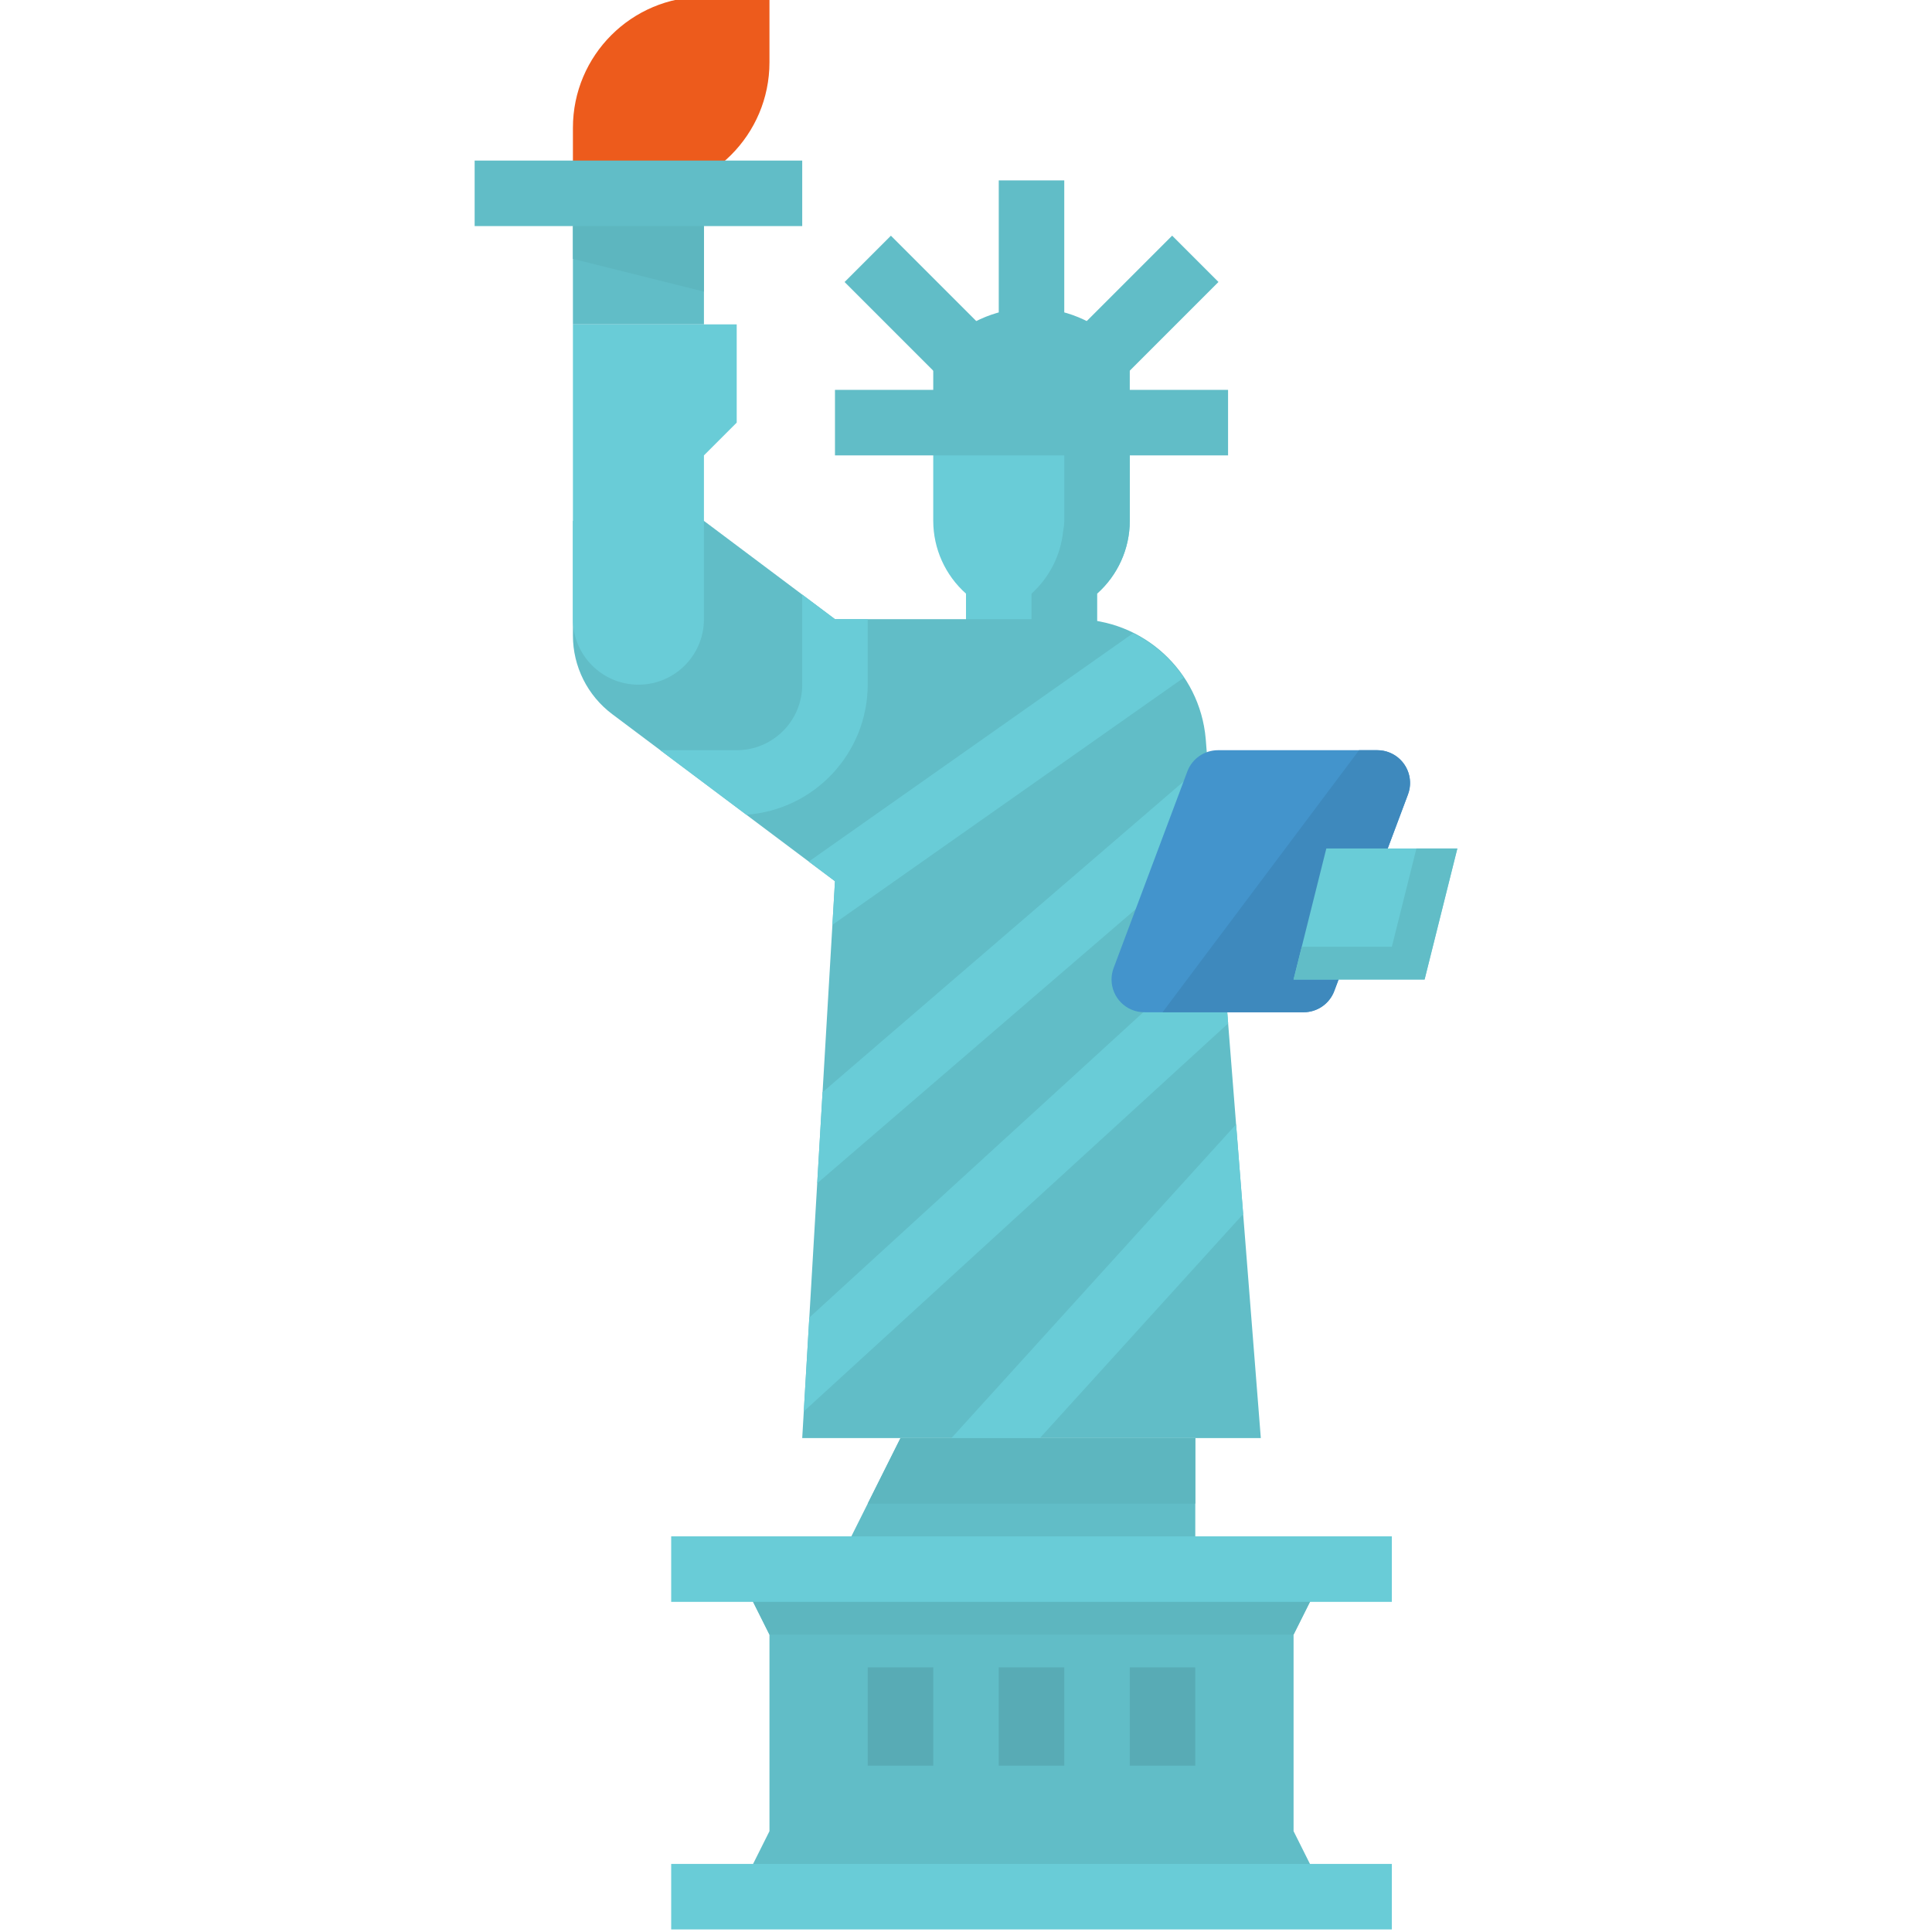 <svg xmlns="http://www.w3.org/2000/svg" height="601pt" version="1.1" viewBox="-147 1 601 601.8" width="601pt">
<g id="surface1">
<path d="M 143.297 132.645 L 143.297 163.254 C 143.312 171.918 147.023 180.16 153.5 185.914 L 153.5 204.066 L 194.312 204.066 L 194.312 185.914 C 200.789 180.16 204.504 171.918 204.516 163.254 L 204.516 132.645 Z M 143.297 132.645 " style=" stroke:none;fill-rule:nonzero;fill:rgb(41.176%,80%,84.314%);fill-opacity:1;" />
<path d="M 184.109 132.645 L 184.109 163.531 C 184.062 164.504 183.945 165.477 183.762 166.438 C 183 173.926 179.488 180.863 173.906 185.914 L 173.906 206.324 L 194.312 206.324 L 194.312 185.914 C 200.789 180.16 204.504 171.918 204.516 163.254 L 204.516 132.645 Z M 184.109 132.645 " style=" stroke:none;fill-rule:nonzero;fill:rgb(38.039%,74.118%,78.039%);fill-opacity:1;" />
<path d="M 265.738 591.797 L 82.078 591.797 L 92.281 571.391 L 92.281 510.168 L 82.078 489.762 L 265.738 489.762 L 255.535 510.168 L 255.535 571.391 Z M 265.738 591.797 " style=" stroke:none;fill-rule:nonzero;fill:rgb(38.039%,74.118%,78.039%);fill-opacity:1;" />
<path d="M 204.516 132.645 L 143.297 132.645 L 143.297 112.238 C 155.977 95.332 179.957 91.906 196.863 104.586 C 199.766 106.762 202.34 109.336 204.516 112.238 Z M 204.516 132.645 " style=" stroke:none;fill-rule:nonzero;fill:rgb(38.039%,74.118%,78.039%);fill-opacity:1;" />
<path d="M 163.703 57.191 L 184.109 57.191 L 184.109 102.035 L 163.703 102.035 Z M 163.703 57.191 " style=" stroke:none;fill-rule:nonzero;fill:rgb(38.039%,74.118%,78.039%);fill-opacity:1;" />
<path d="M 115.68 88.848 L 130.109 74.418 L 160.719 105.031 L 146.289 119.461 Z M 115.68 88.848 " style=" stroke:none;fill-rule:nonzero;fill:rgb(38.039%,74.118%,78.039%);fill-opacity:1;" />
<path d="M 187.102 105.016 L 217.711 74.402 L 232.141 88.832 L 201.531 119.445 Z M 187.102 105.016 " style=" stroke:none;fill-rule:nonzero;fill:rgb(38.039%,74.118%,78.039%);fill-opacity:1;" />
<path d="M 112.688 122.441 L 235.129 122.441 L 235.129 142.848 L 112.688 142.848 Z M 112.688 122.441 " style=" stroke:none;fill-rule:nonzero;fill:rgb(38.039%,74.118%,78.039%);fill-opacity:1;" />
<path d="M 245.332 448.949 L 228.168 231.137 C 226.332 210.047 208.676 193.863 187.508 193.863 L 112.688 193.863 L 71.871 163.254 L 31.059 163.254 L 31.059 198.965 C 31.059 208.602 35.598 217.672 43.305 223.453 L 112.688 275.492 L 102.484 448.949 Z M 245.332 448.949 " style=" stroke:none;fill-rule:nonzero;fill:rgb(38.039%,74.118%,78.039%);fill-opacity:1;" />
<path d="M 71.871 0 L 92.281 0 L 92.281 20.406 C 92.281 42.949 74.008 61.219 51.465 61.219 L 31.059 61.219 L 31.059 40.812 C 31.059 18.273 49.332 0 71.871 0 Z M 71.871 0 " style=" stroke:none;fill-rule:nonzero;fill:rgb(92.941%,35.686%,10.98%);fill-opacity:1;" />
<path d="M 0.449 51.016 L 102.484 51.016 L 102.484 71.422 L 0.449 71.422 Z M 0.449 51.016 " style=" stroke:none;fill-rule:nonzero;fill:rgb(38.039%,74.118%,78.039%);fill-opacity:1;" />
<path d="M 31.059 61.219 L 71.871 61.219 L 71.871 102.035 L 31.059 102.035 Z M 31.059 61.219 " style=" stroke:none;fill-rule:nonzero;fill:rgb(38.039%,74.118%,78.039%);fill-opacity:1;" />
<path d="M 51.465 214.27 C 40.195 214.27 31.059 205.137 31.059 193.863 L 31.059 102.035 L 82.078 102.035 L 82.078 132.645 L 71.871 142.848 L 71.871 193.863 C 71.871 205.137 62.738 214.27 51.465 214.27 Z M 51.465 214.27 " style=" stroke:none;fill-rule:nonzero;fill:rgb(41.176%,80%,84.314%);fill-opacity:1;" />
<path d="M 133.094 448.949 L 112.688 489.762 L 224.922 489.762 L 224.922 448.949 Z M 133.094 448.949 " style=" stroke:none;fill-rule:nonzero;fill:rgb(38.039%,74.118%,78.039%);fill-opacity:1;" />
<path d="M 61.668 581.594 L 286.145 581.594 L 286.145 602 L 61.668 602 Z M 61.668 581.594 " style=" stroke:none;fill-rule:nonzero;fill:rgb(41.176%,80%,84.314%);fill-opacity:1;" />
<path d="M 163.703 520.371 L 184.109 520.371 L 184.109 550.984 L 163.703 550.984 Z M 163.703 520.371 " style=" stroke:none;fill-rule:nonzero;fill:rgb(34.51%,67.059%,70.98%);fill-opacity:1;" />
<path d="M 122.891 520.371 L 143.297 520.371 L 143.297 550.984 L 122.891 550.984 Z M 122.891 520.371 " style=" stroke:none;fill-rule:nonzero;fill:rgb(34.51%,67.059%,70.98%);fill-opacity:1;" />
<path d="M 204.516 520.371 L 224.922 520.371 L 224.922 550.984 L 204.516 550.984 Z M 204.516 520.371 " style=" stroke:none;fill-rule:nonzero;fill:rgb(34.51%,67.059%,70.98%);fill-opacity:1;" />
<path d="M 224.922 469.355 L 224.922 448.949 L 133.094 448.949 L 122.891 469.355 Z M 224.922 469.355 " style=" stroke:none;fill-rule:nonzero;fill:rgb(36.471%,71.373%,74.902%);fill-opacity:1;" />
<path d="M 255.535 510.168 L 265.738 489.762 L 82.078 489.762 L 92.281 510.168 Z M 255.535 510.168 " style=" stroke:none;fill-rule:nonzero;fill:rgb(36.471%,71.373%,74.902%);fill-opacity:1;" />
<path d="M 61.668 479.559 L 286.145 479.559 L 286.145 499.965 L 61.668 499.965 Z M 61.668 479.559 " style=" stroke:none;fill-rule:nonzero;fill:rgb(41.176%,80%,84.314%);fill-opacity:1;" />
<path d="M 71.871 91.832 L 31.059 81.629 L 31.059 71.422 L 71.871 71.422 Z M 71.871 91.832 " style=" stroke:none;fill-rule:nonzero;fill:rgb(36.471%,71.373%,74.902%);fill-opacity:1;" />
<path d="M 122.891 214.27 L 122.891 193.863 L 112.688 193.863 L 102.484 186.211 L 102.484 214.27 C 102.484 225.543 93.348 234.68 82.078 234.68 L 58.27 234.68 L 85.074 254.777 C 106.34 253.258 122.832 235.59 122.891 214.27 Z M 122.891 214.27 " style=" stroke:none;fill-rule:nonzero;fill:rgb(41.176%,80%,84.314%);fill-opacity:1;" />
<path d="M 205.539 198.25 L 104.523 269.371 L 112.688 275.492 L 111.891 289.082 L 221.332 212.098 C 217.371 206.176 211.926 201.402 205.539 198.25 Z M 205.539 198.25 " style=" stroke:none;fill-rule:nonzero;fill:rgb(41.176%,80%,84.314%);fill-opacity:1;" />
<path d="M 228.711 238.023 L 108.82 341.223 L 107.156 369.578 L 230.699 263.238 Z M 228.711 238.023 " style=" stroke:none;fill-rule:nonzero;fill:rgb(41.176%,80%,84.314%);fill-opacity:1;" />
<path d="M 233.117 294 L 104.688 411.422 L 102.973 440.645 L 235.148 319.793 Z M 233.117 294 " style=" stroke:none;fill-rule:nonzero;fill:rgb(41.176%,80%,84.314%);fill-opacity:1;" />
<path d="M 237.629 351.23 L 148.961 448.949 L 176.508 448.949 L 239.832 379.168 Z M 237.629 351.23 " style=" stroke:none;fill-rule:nonzero;fill:rgb(41.176%,80%,84.314%);fill-opacity:1;" />
<path d="M 258.664 316.305 L 209.035 316.305 C 203.402 316.305 198.836 311.734 198.836 306.098 C 198.836 304.875 199.059 303.664 199.484 302.52 L 222.445 241.301 C 223.938 237.32 227.742 234.68 231.992 234.68 L 281.625 234.68 C 287.258 234.68 291.824 239.25 291.824 244.887 C 291.824 246.105 291.602 247.32 291.172 248.461 L 268.215 309.684 C 266.727 313.664 262.918 316.305 258.664 316.305 Z M 258.664 316.305 " style=" stroke:none;fill-rule:nonzero;fill:rgb(26.275%,58.039%,80%);fill-opacity:1;" />
<path d="M 281.625 234.68 L 275.941 234.68 L 214.719 316.305 L 258.664 316.305 C 262.918 316.305 266.723 313.664 268.215 309.684 L 291.172 248.461 C 293.152 243.188 290.477 237.305 285.199 235.328 C 284.059 234.898 282.848 234.68 281.625 234.68 Z M 281.625 234.68 " style=" stroke:none;fill-rule:nonzero;fill:rgb(24.314%,53.725%,74.118%);fill-opacity:1;" />
<path d="M 296.348 306.102 L 255.535 306.102 L 265.738 265.289 L 306.551 265.289 Z M 296.348 306.102 " style=" stroke:none;fill-rule:nonzero;fill:rgb(41.176%,80%,84.314%);fill-opacity:1;" />
<path d="M 293.797 265.289 L 286.145 295.898 L 258.086 295.898 L 255.535 306.102 L 296.348 306.102 L 306.551 265.289 Z M 293.797 265.289 " style=" stroke:none;fill-rule:nonzero;fill:rgb(38.039%,74.118%,78.039%);fill-opacity:1;" />
</g>
</svg>